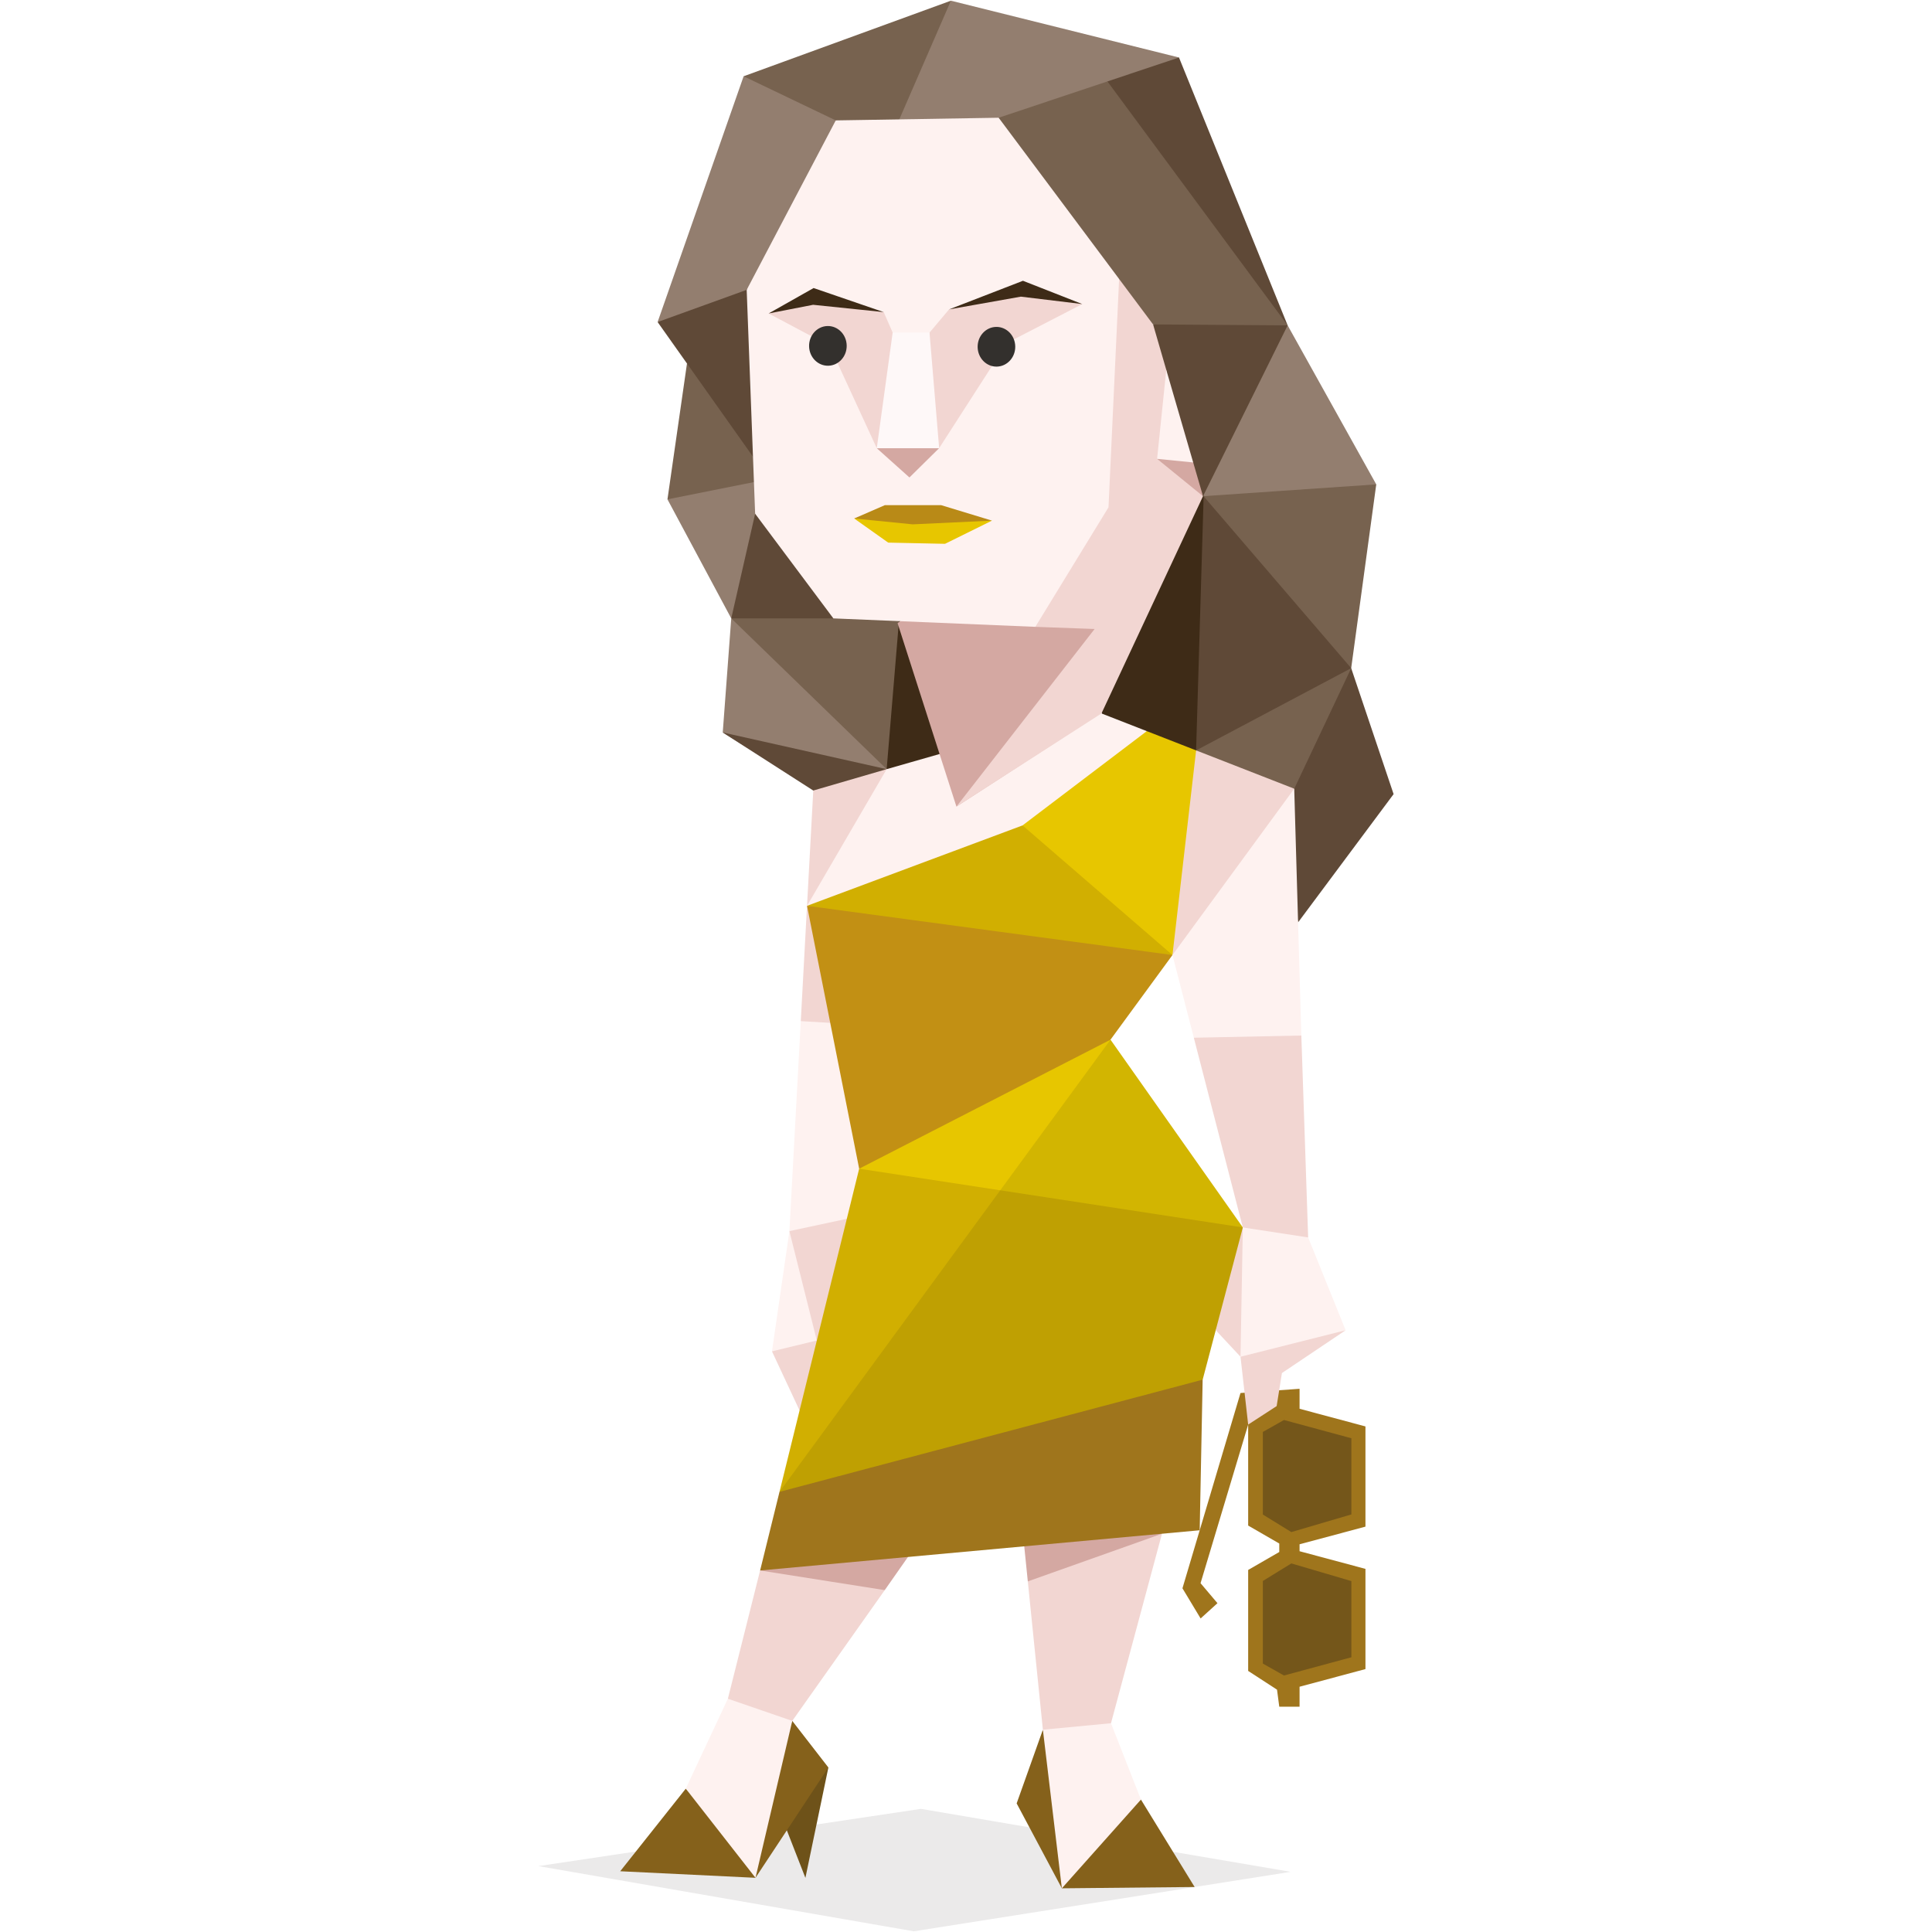 <svg xmlns="http://www.w3.org/2000/svg" viewBox="0 0 400 400"><g fill-rule="evenodd" clip-rule="evenodd"><path opacity=".1" fill="#33302d" d="M111.471 386.355l77.722 13.501 78.034-12.312-76.551-13.04z"/><path fill="#6e5219" d="M164.562 368.708l6.945-2.769-4.756 22.853-4.616-11.825z"/><path fill="#85611b" d="M210.487 373.374l9.359 17.581 27.49-.272-11.117-18.099-13.838 9.253-6.463-23.72z"/><path fill="#fef2f0" d="M219.846 390.955l16.373-18.371-6.201-15.81-3.525-2.496-7.637 1.153-2.938 2.686z"/><path fill="#f2d6d2" d="M212.797 327.411l3.121 30.706 14.1-1.343 10.559-39.234-6.882.618-17.465 5.578z"/><path fill="#85611b" d="M128.408 387.422l28.009 1.357 15.09-22.84-7.478-9.646-10.467 24.737-11.578-10.709z"/><path fill="#fef2f0" d="M150.699 351.703l4.308-1.92 9.008 3.072.014 3.438-7.612 32.486-14.433-18.458z"/><path fill="#f2d6d2" d="M157.374 325.15l-6.675 26.553 13.33 4.59 19.147-27.072-4.575-2.544-13.708-1.536z"/><path fill="#d4a8a2" d="M183.176 329.219l-25.802-4.069 8.818-4.834 19.974-4.224 2.806 4.85zM212.797 327.411l-.744-7.311 3.961-3.328 20.758-1.537 3.805 2.305z"/><path fill="#937e6f" d="M149.637 151.65l13.264 8.259 10.678 1.922 9.995-2.585 1.35-9.848-26.323-17.927-7.204-3.439z"/><path fill="#5f4937" d="M183.574 159.246l-9.162 7.169-6.033-2.743-18.742-12.022z"/><path fill="#77624f" d="M190.011 124.452l-34.287-1.373-4.327 4.953 32.177 31.214-2.322 4.997 14.768-3.792 1.999-9.972z"/><path fill="#3e2b17" d="M195.17 141.218l-9.015-13.06-2.581 31.088 12.446 1.205z"/><path fill="#5f4937" d="M157.446 88.874l9.02 19.921 6.074 19.237h-21.143l-2.306-14.579z"/><path fill="#937e6f" d="M147.571 94.002l-9.38 9.38 13.206 24.65 4.945-21.67 2.843-7.167z"/><path fill="#77624f" d="M142.232 75.259l10.057.39 6.896 23.546-20.994 4.187z"/><path fill="#5f4937" d="M136.151 66.674l23.034 32.521 4.678-7.718-5.113-39.373z"/><path fill="#77624f" d="M196.872.144L153.96 15.792l3.635 4.664 31.529 9.44 9.322-21.681z"/><path fill="#937e6f" d="M189.124 29.896l-2.932-5.184L196.872.144l47.226 11.762-4.856 7.576z"/><path fill="#5f4937" d="M266.592 67.363l-10.529-4.768-24.156-33.624-2.628-12.114 14.819-4.951zM247.319 110.474l-8.635-30.556.047-12.75 11.465-5.769 16.396 5.964-1.882 16.559z"/><path fill="#937e6f" d="M284.938 100.286l-9.879 6.442-8.97.844-17.018-4.836 17.521-35.373z"/><path fill="#77624f" d="M254.577 115.793l15.016 19.827 10.156 2.717 5.189-38.051-35.867 2.45z"/><path fill="#5f4937" d="M244.383 161.23l-.149-12.576 1.333-31.71 3.66-14.162 30.522 35.555-4.897 8.787-11.266 8.359z"/><path fill="#5f4937" d="M288.53 164.414l-8.781-26.077-16.71 23.036 5.714 29.596z"/><path fill="#77624f" d="M257.783 164.343l-10.141-8.982 32.107-17.024-11.792 24.956z"/><path fill="#3e2b17" d="M226.549 137.465l1.501 10.011 1.502 6.006 16.767 8.759 1.323-6.88 1.565-52.801-7.447 1.446z"/><path fill="#9f751c" d="M258.42 345.946v-20.904l6.44-3.718v-1.755l-6.44-3.719v-20.905l-9.859 32.836 3.502 4.14-3.488 3.163-3.76-6.245 12.015-40.432 12.231-.873v4.137l13.641 3.655v20.747l-13.641 3.654v1.437l13.641 3.655v20.745l-13.641 3.656v4.139h-4.201l-.467-3.533z"/><path fill="#fef2f0" d="M163.438 254.89l-3.61 24.893 10.071.766 3.421-5.897z"/><path fill="#f2d6d2" d="M159.828 279.783l9.284-2.248 1.928 7.38-5.499 7.107zM179.401 251.468l-7.982-1.9-5.13 2.091-2.851 3.231 5.674 22.645 4.208-2.883zM168.379 163.672l-2.586 47.74 2.966 4.711 9.198.346-5.397-29.422 12.524-23.787-1.51-4.014z"/><path fill="#fef2f0" d="M165.793 211.412l11.361.68 5.517 28.962-3.27 10.414-15.963 3.422z"/><path fill="#9f751c" d="M248.385 316.826l-91.011 8.324 4.014-16.28 9.728-9.593 69.476-17.784 8.405 4.15z"/><path fill="#d1af01" d="M257.315 254.129l-1.572 13.384-4.042 7.885-2.704 10.245-87.609 23.227 16.493-66.904 7.981-1.52 65.752 10.642z"/><path fill="#e7c600" d="M229.917 215.255l-9.088-.274-39.528 20.905-3.42 6.08 79.434 12.163z"/><path fill="#c29014" d="M167.087 187.542l10.794 54.424 52.036-26.711 12.83-17.526-5.956-4.791-59.67-6.461z"/><path fill="#fef2f0" d="M183.573 159.247l-16.486 28.295 11.212-.181 37.304-13.196 20.619-16.384 1.212-6.407-9.384-3.664-24.602 11.548-6.442-3.856z"/><path fill="#d1af01" d="M242.747 197.729l-75.66-10.187 44.62-16.649 7.221.761 19.383 14.063z"/><path fill="#f2d6d2" d="M267.957 163.292l-3.208 10.829-14.275 18.817-7.727 4.791-4.436-12.012 3.611-26.796 5.72-3.56z"/><path fill="#e7c600" d="M237.434 151.374l-25.727 19.519 31.04 26.836 4.895-42.368z"/><path fill="#fef2f0" d="M242.747 197.729l25.21-34.437 1.471 51.103-3.752 4.386-14.707.249-3.8-4.18z"/><path fill="#f2d6d2" d="M247.169 214.85l22.259-.455 1.412 41.803-4.023 2.112h-5.701l-3.801-4.181z"/><path fill="#f2d6d2" d="M251.701 275.398l5.614-21.269 2.09 3.61.381 17.103-2.954 6.055zM258.42 294.945l-1.588-14.048 7.514-5.675 14.254.191-13.19 8.864-1.091 6.839z"/><path d="M261.46 296.467v17.103l5.898 3.63 12.432-3.655v-15.771l-13.959-3.777-4.371 2.47zm0 47.959v-17.102l5.898-3.633 12.432 3.657v15.772l-13.959 3.777-4.371-2.471z" fill="#74561a"/><path opacity=".1" fill="#161511" d="M229.917 215.255l-68.529 93.615 87.609-23.227 8.318-31.514z"/><path fill="#fef2f0" d="M256.832 280.897l.483-26.768 13.525 2.069 7.76 19.215z"/><path fill="#d4a8a2" d="M198.019 166.996l21.86-14.153 12.004-27.114-41.663-.6-4.381 3.907z"/><path fill="#f2d6d2" d="M214.357 129.781l12.27.445-28.608 36.77 30.031-19.286 21.021-44.974-5.771-7.365-1.835-18.797-2.734-9.406-11.27-30.786-17.176 76.21z"/><path fill="#fef2f0" d="M173.035 24.927l33.727-.551 17.073 12.298 8.048 17.159-2.379 51.198-15.147 24.75-41.817-1.749-16.198-21.67-1.749-46.353 7.838-23.773z"/><path fill="#f2d6d2" d="M159.136 64.899l9.315-3.266 14.506 2.982 1.861 4.236 1.125 11.82-4.416 12.127-9.761-21.187zM190.899 82.272l1.547-13.41 4.049-4.805 13.892-3.694 13.686 2.591-15.627 8.066-14.005 21.766z"/><path fill="#3e2b17" d="M168.449 59.636l-9.313 5.263 9.213-1.795 14.608 1.511zM196.495 64.057l14.867-2.639 12.713 1.536-12.284-4.822z"/><path d="M171.327 67.501c2.15-.046 3.929 1.757 3.972 4.026.044 2.27-1.664 4.147-3.814 4.193-2.149.046-3.929-1.757-3.972-4.027-.044-2.27 1.664-4.148 3.814-4.192zM206.225 67.683c2.149-.046 3.928 1.757 3.971 4.026.045 2.271-1.663 4.147-3.814 4.194-2.15.046-3.929-1.757-3.973-4.027-.042-2.27 1.666-4.147 3.816-4.193z" fill="#33302d"/><path fill="#d4a8a2" d="M188.291 98.854l-6.764-6.056 12.914-.012z"/><path fill="#fef8f8" d="M181.527 92.798l3.291-23.947 7.628.011 1.995 23.924z"/><path fill="#e7c600" d="M183.894 112.341l-7.044-4.993 12.819-.986 15.71 1.428-9.723 4.802z"/><path fill="#b98a17" d="M176.85 107.348l12.1 1.21 16.429-.768-10.537-3.206h-11.635z"/><path fill="#d4a8a2" d="M249.071 102.736l-9.508-7.738 4.491-1.791 2.984 2.537z"/><path fill="#fef2f0" d="M241.465 76.574l-1.902 18.424 7.475.746z"/><path fill="#937e6f" d="M153.96 15.791l19.075 9.137-18.442 35.081-18.442 6.666z"/><path fill="#77624f" d="M238.731 67.168l27.861.196-37.313-50.508-22.517 7.52z"/></g></svg>
